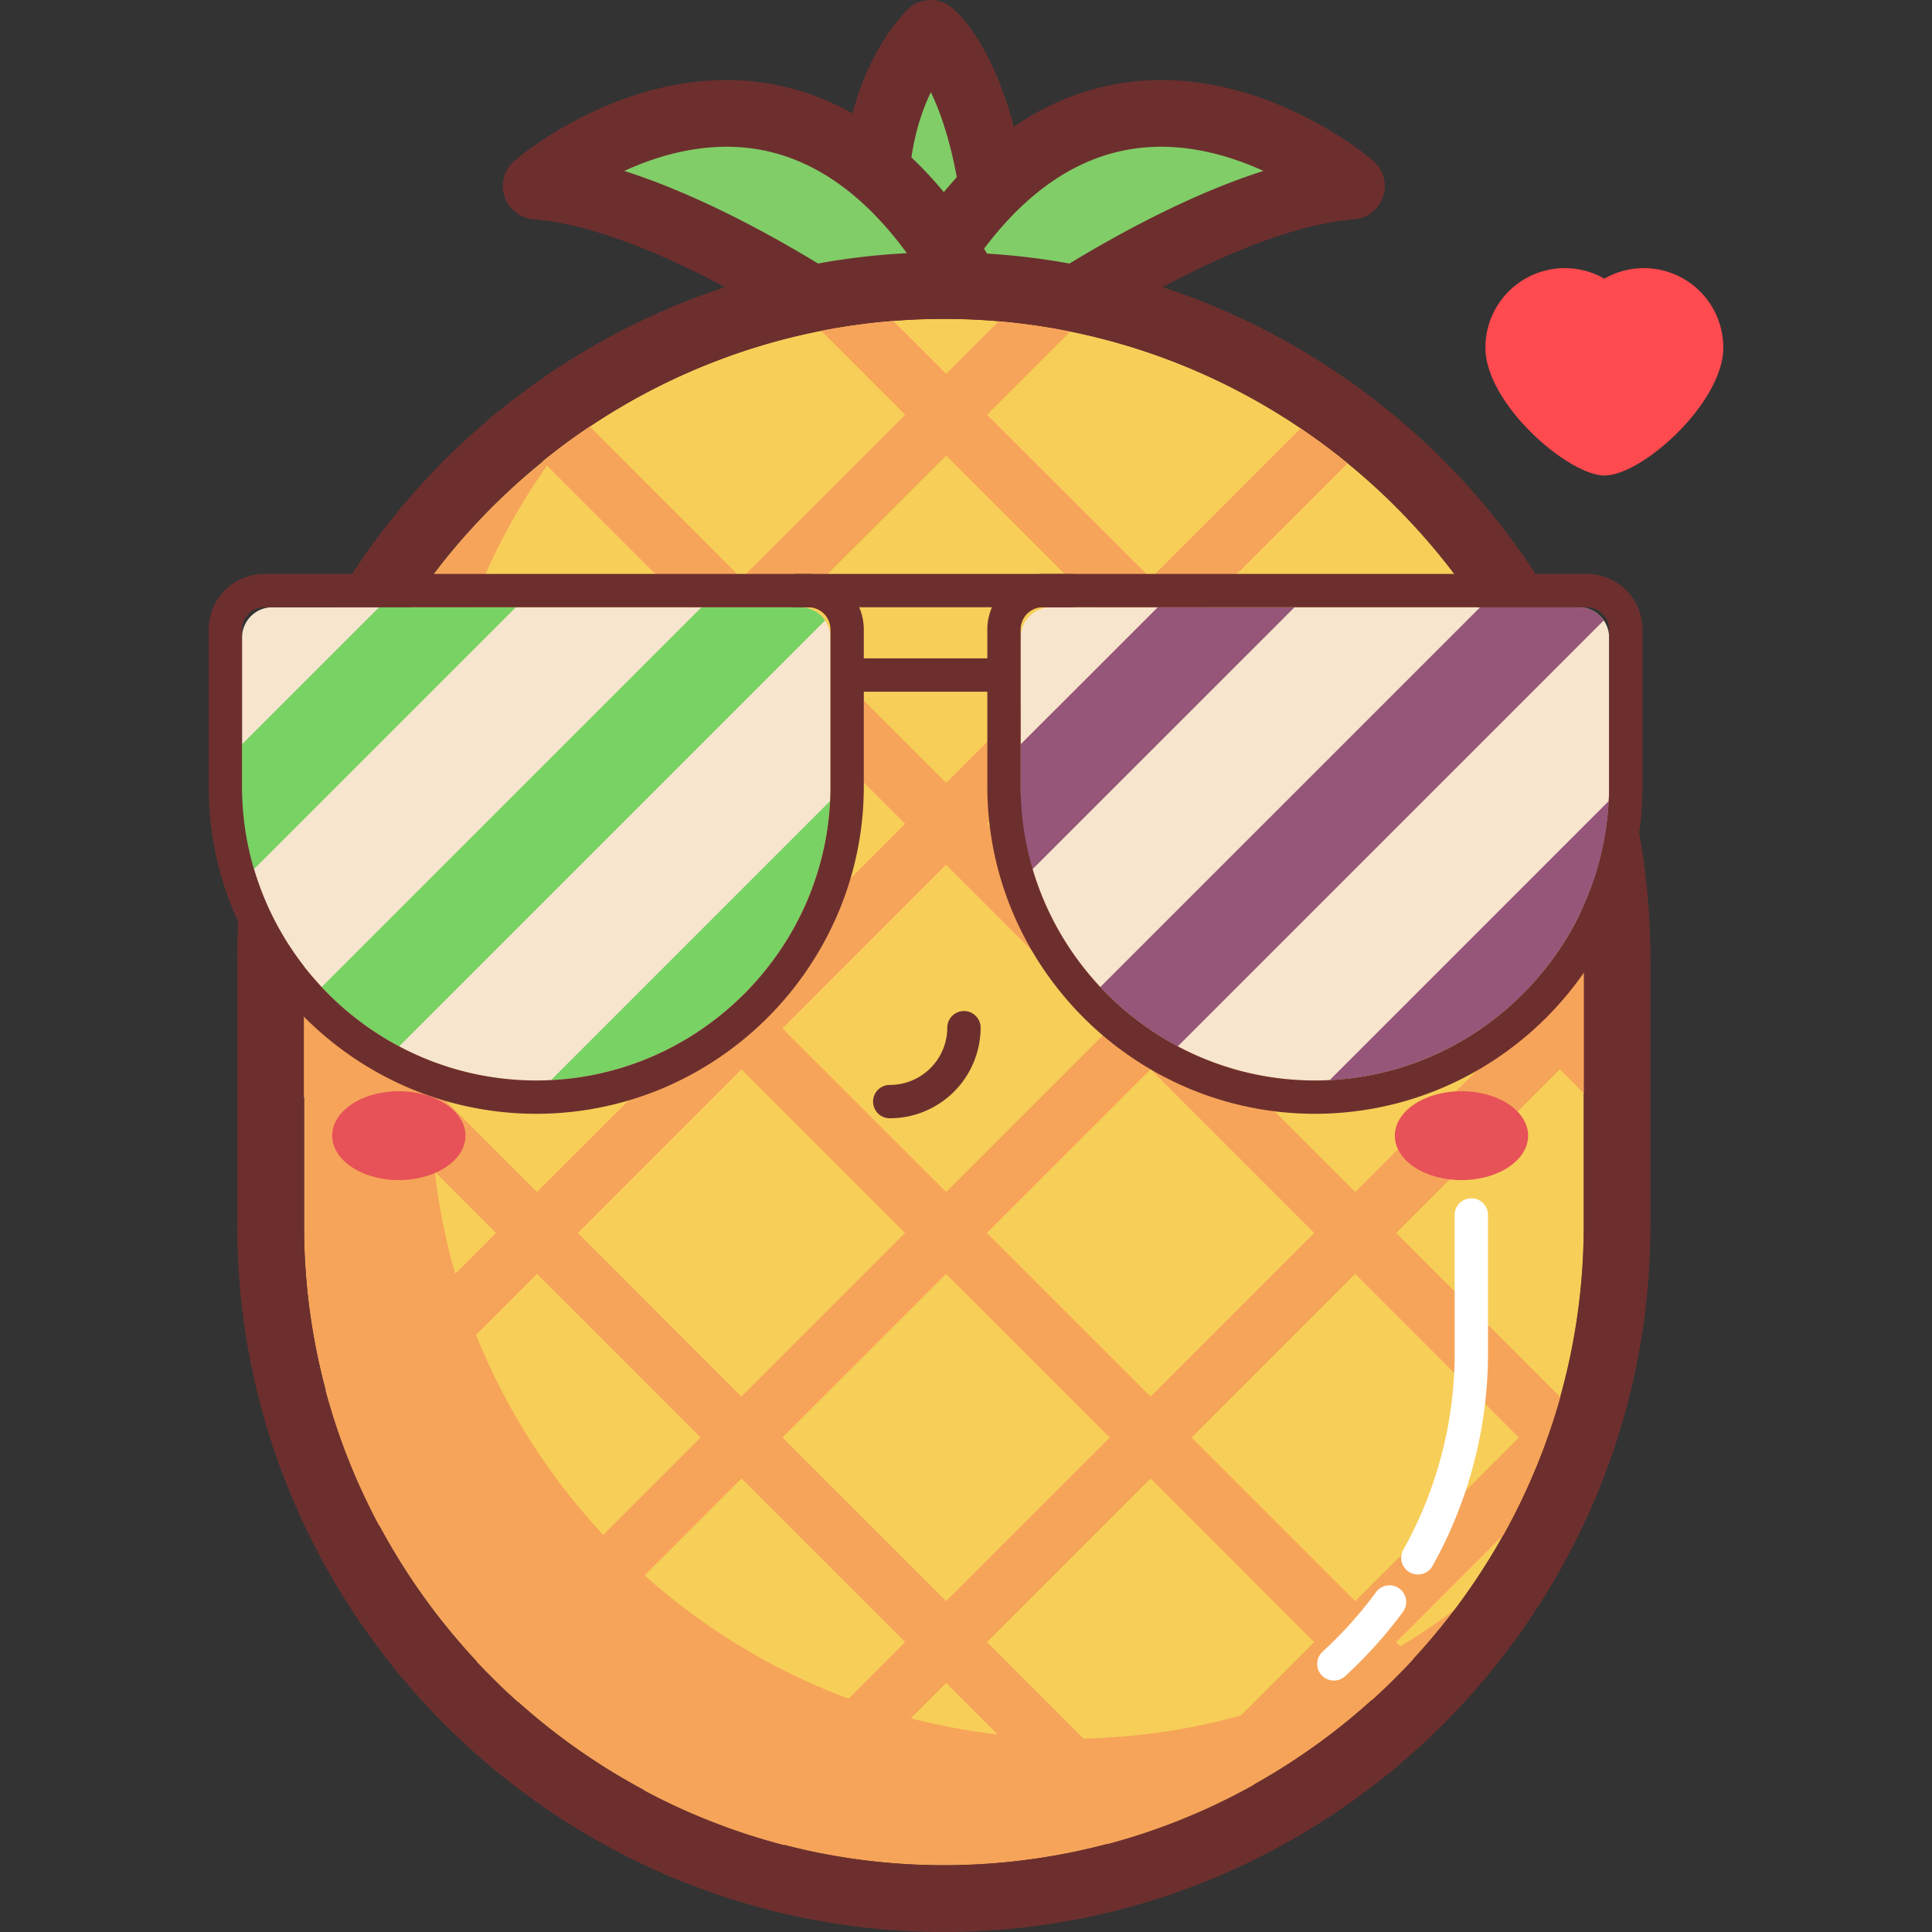 <?xml version="1.0" standalone="no"?><!DOCTYPE svg PUBLIC "-//W3C//DTD SVG 1.1//EN" "http://www.w3.org/Graphics/SVG/1.1/DTD/svg11.dtd"><svg t="1552458523805" id='pineapple'  class="icon" style="" viewBox="0 0 1024 1024" version="1.1" xmlns="http://www.w3.org/2000/svg" p-id="1924" xmlns:xlink="http://www.w3.org/1999/xlink" width="200" height="200"><rect x="0" y="0" width="1024" height="1024" fill="#333333" stroke="none"/><defs><style type="text/css"></style></defs><path d="M468.949 162.135s-22.762-92.637 24.34-144.449c0 0 36.892 29.05 36.892 142.883z" fill="#81CD68" p-id="1925"></path><path d="M468.949 179.798a17.663 17.663 0 0 1-17.145-13.447c-1.024-4.157-24.41-102.446 28.414-160.546a17.663 17.663 0 0 1 23.998-1.99c4.463 3.533 43.64 37.775 43.64 156.754a17.663 17.663 0 0 1-17.216 17.663l-61.232 1.566z m24.434-130.907c-15.932 32.535-12.871 73.997-9.785 95.192l28.614-0.73c-1.778-48.915-11.022-78.177-18.829-94.486z" fill="#6D2F2E" p-id="1926"></path><path d="M524.835 188.913s111.372-83.605 191.468-90.317c0 0-129.529-111.301-223.674 44.652z" fill="#81CD68" p-id="1927"></path><path d="M524.835 206.576a18.063 18.063 0 0 1-2.744-0.212 17.663 17.663 0 0 1-11.681-7.265l-32.217-45.677a17.663 17.663 0 0 1-0.683-19.312c31.64-52.389 70.841-82.663 116.506-89.964 71.689-11.481 131.296 38.859 133.792 41.061a17.663 17.663 0 0 1-10.033 31.005c-74.185 6.17-181.247 86.031-182.318 86.843a17.663 17.663 0 0 1-10.621 3.521z m-10.975-63.858l15.167 21.49c26.554-18.381 84.441-55.698 140.61-73.62-19.041-8.69-44.005-15.803-70.276-11.528-32.135 5.228-60.855 26.624-85.501 63.658z" fill="#6D2F2E" p-id="1928"></path><path d="M475.673 188.913s-111.372-83.605-191.456-90.317c0 0 129.529-111.301 223.732 44.652z" fill="#81CD68" p-id="1929"></path><path d="M475.673 206.576a17.663 17.663 0 0 1-10.598-3.533c-1.295-0.977-108.334-80.685-182.318-86.843a17.663 17.663 0 0 1-10.092-30.993c2.496-2.155 62.092-52.542 133.804-41.061 45.665 7.301 84.853 37.575 116.494 89.964a17.663 17.663 0 0 1-0.683 19.312l-32.206 45.677a17.663 17.663 0 0 1-11.693 7.265 18.063 18.063 0 0 1-2.708 0.212z m-144.837-115.988c56.169 17.922 114.056 55.238 140.61 73.62l15.167-21.49c-24.646-37.034-53.366-58.429-85.489-63.658-26.236-4.274-51.211 2.826-70.252 11.528z" fill="#6D2F2E" p-id="1930"></path><path d="M839.427 508.202v145.426q-0.177 14.378-1.543 28.449a335.599 335.599 0 0 1-10.256 56.074c-0.153 0.553-0.306 1.083-0.459 1.649a336.211 336.211 0 0 1-22.515 58.877q-3.686 7.477-7.725 14.719a340.733 340.733 0 0 1-25.906 39.742q-6.818 9.032-14.225 17.592c-2.52 2.92-5.099 5.817-7.725 8.655-2.178 2.355-4.392 4.71-6.641 6.971q-7.36 7.513-15.178 14.578a340.58 340.58 0 0 1-51.6 38.517q-5.64 3.415-11.399 6.618-3.851 2.178-7.772 4.192-10.409 5.476-21.196 10.186a335.599 335.599 0 0 1-46.336 16.38c-0.695 0.177-1.389 0.377-2.084 0.542q-9.255 2.473-18.723 4.416-12.694 2.614-25.741 4.227a337.683 337.683 0 0 1-82.722 0.188q-13.071-1.566-25.835-4.145-9.185-1.837-18.205-4.192l-1.719-0.436a336.046 336.046 0 0 1-45.689-15.708q-11.775-4.993-23.068-10.869c-1.178-0.612-2.355-1.248-3.533-1.884q-7.948-4.239-15.661-8.89a342.452 342.452 0 0 1-51.376-38.011q-8.054-7.183-15.626-14.896c-2.131-2.143-4.227-4.345-6.3-6.547-2.755-2.956-5.464-5.947-8.113-9.008a341.227 341.227 0 0 1-43.722-63.399c-1.484-2.779-2.932-5.57-4.333-8.396a334.668 334.668 0 0 1-23.951-63.269l-0.177-0.659a336.046 336.046 0 0 1-9.515-52.306q-1.413-14.013-1.66-28.261V508.261v-2.767a337.742 337.742 0 0 1 3.639-46.854q1.884-12.8 4.71-25.246a336.293 336.293 0 0 1 22.974-67.12q4.71-10.044 9.997-19.771 2.355-4.38 4.922-8.678a342.664 342.664 0 0 1 80.238-93.238q4.451-3.603 9.02-7.065 7.807-5.888 15.956-11.351 10.209-6.818 20.937-12.953 11.375-6.465 23.303-12.093 10.303-4.851 20.972-8.996a335.234 335.234 0 0 1 95.651-21.961l2.131-0.165q12.223-0.883 24.728-0.895c8.82 0 17.569 0.353 26.224 1.013 0.93 0.071 1.861 0.165 2.791 0.224a338.436 338.436 0 0 1 37.929 5.464 334.892 334.892 0 0 1 56.722 16.78q10.598 4.204 20.89 9.079 13.377 6.359 26.094 13.813 9.42 5.523 18.452 11.658 12.871 8.678 24.87 18.487a342.958 342.958 0 0 1 79.802 93.685c1.578 2.732 3.12 5.476 4.628 8.243q5.405 9.962 10.162 20.336a335.198 335.198 0 0 1 22.526 66.872c1.861 8.313 3.415 16.78 4.64 25.317a339.673 339.673 0 0 1 3.415 43.769c-0.106 1.401-0.094 2.885-0.094 4.357z" fill="#F6A459" p-id="1931"></path><path d="M839.427 508.202v145.426q-0.177 14.378-1.543 28.449a335.599 335.599 0 0 1-10.256 56.074c-0.153 0.553-0.306 1.083-0.459 1.649a336.211 336.211 0 0 1-22.515 58.877q-3.686 7.477-7.725 14.719a340.733 340.733 0 0 1-25.906 39.742q-13.601 10.28-28.261 19.194c-3.756 2.273-7.548 4.486-11.399 6.594-2.567 1.448-5.158 2.861-7.772 4.216q-10.409 5.452-21.196 10.186a335.469 335.469 0 0 1-46.336 16.356c-0.695 0.2-1.389 0.377-2.084 0.542q-9.255 2.473-18.723 4.416-12.694 2.614-25.741 4.251a340.403 340.403 0 0 1-42.097 2.626 335.599 335.599 0 0 1-40.625-2.461c-8.714-1.024-17.333-2.426-25.835-4.145q-9.185-1.802-18.205-4.192c-0.577-0.118-1.178-0.271-1.719-0.424a334.48 334.48 0 0 1-45.712-15.732q-11.775-4.993-23.068-10.869c-1.178-0.612-2.355-1.178-3.533-1.861-5.299-2.826-10.527-5.817-15.661-8.902a343.194 343.194 0 0 1-51.388-37.952q-8.054-7.23-15.626-14.896-3.191-3.238-6.3-6.559-4.133-4.428-8.113-8.996a341.392 341.392 0 0 1-43.675-63.458c-1.484-2.755-2.932-5.558-4.333-8.372a334.892 334.892 0 0 1-23.951-63.293l-0.177-0.636a336.552 336.552 0 0 1-9.515-52.306q-1.413-14.013-1.66-28.332V441.083v-2.755a338.366 338.366 0 0 1 3.639-46.878q1.896-12.776 4.71-25.246a336.081 336.081 0 0 1 22.974-67.12q4.71-10.08 9.997-19.771 2.355-4.38 4.922-8.69a341.91 341.91 0 0 1 22.126-33.171q7.807-5.888 15.956-11.351 10.209-6.818 20.937-12.953 11.375-6.465 23.303-12.093 10.303-4.851 20.972-8.996a335.234 335.234 0 0 1 95.651-21.961l2.131-0.165q12.223-0.883 24.728-0.895c8.82 0 17.569 0.353 26.224 1.013 0.93 0.071 1.861 0.165 2.791 0.224a338.436 338.436 0 0 1 37.929 5.464 334.892 334.892 0 0 1 56.722 16.78q10.598 4.204 20.89 9.079 13.377 6.359 26.094 13.813 9.42 5.523 18.452 11.658 12.871 8.678 24.87 18.487a342.958 342.958 0 0 1 79.802 93.685c1.578 2.732 3.12 5.476 4.628 8.243q5.405 9.962 10.162 20.336a335.198 335.198 0 0 1 22.526 66.872c1.861 8.313 3.415 16.78 4.64 25.317a339.673 339.673 0 0 1 3.415 43.769c-0.094 1.472-0.082 2.956-0.082 4.428z" fill="#F7CE58" p-id="1932"></path><path d="M500.26 169.024c186.534 0 339.131 152.633 339.131 339.131v141.305c0 186.534-152.621 339.131-339.131 339.131-186.546 0-339.131-152.621-339.131-339.131v-141.305c0-186.534 152.621-339.131 339.131-339.131m0-35.326a370.006 370.006 0 0 0-145.508 29.615A377.778 377.778 0 0 0 155.335 362.694a370.148 370.148 0 0 0-29.568 145.497v141.305a370.183 370.183 0 0 0 29.568 145.497A377.778 377.778 0 0 0 354.752 994.432a372.785 372.785 0 0 0 291.005 0 377.778 377.778 0 0 0 199.416-199.416 370.183 370.183 0 0 0 29.568-145.497v-141.305a370.148 370.148 0 0 0-29.568-145.497 377.778 377.778 0 0 0-199.416-199.404 369.995 369.995 0 0 0-145.497-29.58z" fill="#6D2F2E" p-id="1933"></path><path d="M839.427 579.455v-68.768l-12.694 12.682-86.738-86.749 68.827-68.804q-4.71-10.351-10.162-20.336c-1.507-2.779-3.05-5.523-4.628-8.243l-75.728 75.739-86.726-86.808 82.663-82.628q-11.987-9.785-24.87-18.487l-79.472 79.46-86.761-86.679 44.064-44.064a338.436 338.436 0 0 0-37.929-5.464l-27.825 27.837-28.002-28.014a338.46 338.46 0 0 0-38.14 5.228l44.452 44.476-86.726 86.726-80.449-80.497q-12.953 8.655-24.976 18.417l83.735 83.688-86.738 86.749-77.235-77.247q-2.532 4.286-4.922 8.678-5.311 9.715-9.997 19.771l70.464 70.452-86.749 86.749-15.072-14.99v73.526l15.072-15.084 86.749 86.738-86.749 86.738-3.674-3.674a334.668 334.668 0 0 0 23.951 63.269c1.401 2.826 2.85 5.617 4.333 8.396l62.139 62.139-10.268 10.28c2.072 2.202 4.168 4.404 6.3 6.547q7.583 7.689 15.626 14.896l10.068-10.068 56.969 56.969c1.178 0.636 2.355 1.272 3.533 1.884q11.293 5.888 23.068 10.869a336.046 336.046 0 0 0 45.689 15.708l1.719 0.436 85.854-85.866 85.372 85.372c0.695-0.165 1.389-0.365 2.084-0.542a335.599 335.599 0 0 0 46.313-16.356q10.833-4.71 21.196-10.186 3.921-2.014 7.772-4.192l54.061-54.073 8.938 8.938q7.807-7.065 15.178-14.578c2.249-2.355 4.463-4.616 6.641-6.971l-9.067-9.067 56.946-56.946q4.027-7.242 7.725-14.719a336.211 336.211 0 0 0 22.515-58.877l-0.412 0.412-86.738-86.738 86.738-86.738z m-142.847-142.835l-86.726 86.749-86.714-86.749 86.749-86.714z m-281.903 108.44l86.738-86.749 86.832 86.749-86.749 86.738z m65.047 108.428l-86.738 86.738-86.726-86.738 86.726-86.738z m130.13-86.738l86.726 86.738-86.726 86.738-86.749-86.738z m-108.404-325.272l86.796 86.69-86.749 86.749-86.785-86.749z m-108.416 108.428l86.726 86.714-86.726 86.749-86.738-86.749zM197.856 545.059l86.749-86.749 86.738 86.749-86.738 86.738z m0 216.856l86.749-86.738 86.738 86.738-86.738 86.726z m195.177 195.177l-86.738-86.738 86.738-86.749 86.726 86.749z m21.678-195.177l86.738-86.738 86.796 86.738-86.796 86.726z m195.177 195.177l-86.749-86.738 86.749-86.749 86.69 86.749z m195.154-195.177l-86.738 86.726-86.726-86.726 86.726-86.738z m-86.738-130.118l-86.726-86.738 86.726-86.749 86.738 86.749z" fill="#F6A459" p-id="1934"></path><path d="M440.17 337.93v78.801c0 2.626-0.071 5.252-0.2 7.831a153.834 153.834 0 0 1-5.487 33.795 156.989 156.989 0 0 1-108.628 108.628 153.951 153.951 0 0 1-33.795 5.499c-2.591 0.118-5.216 0.2-7.842 0.2a154.505 154.505 0 0 1-54.296-9.821 150.725 150.725 0 0 1-18.37-8.243 153.881 153.881 0 0 1-19.029-11.917 157.119 157.119 0 0 1-22.02-19.535 5.405 5.405 0 0 1-0.436-0.459 155.777 155.777 0 0 1-35.467-62.021l-0.565-1.99a154.258 154.258 0 0 1-5.77-41.944v-78.824a16.109 16.109 0 0 1 16.05-16.062h279.783a16.109 16.109 0 0 1 16.073 16.062z" fill="#F7E5CD" p-id="1935"></path><path d="M273.419 321.857L128.264 466.988v-72.489l72.666-72.642h72.489zM437.321 328.828L211.551 554.597a153.881 153.881 0 0 1-19.029-11.917 157.119 157.119 0 0 1-22.02-19.535l201.289-201.277h52.306a16.05 16.05 0 0 1 13.224 6.959zM439.97 424.562a153.834 153.834 0 0 1-5.487 33.795 156.989 156.989 0 0 1-108.628 108.628 153.951 153.951 0 0 1-33.795 5.499z" fill="#78D264" p-id="1936"></path><path d="M428.395 321.857a11.775 11.775 0 0 1 11.775 11.775v83.087c0 85.784-70.181 155.953-155.953 155.953C198.433 572.673 128.264 502.503 128.264 416.719v-83.087a11.775 11.775 0 0 1 11.775-11.775h288.356m0-17.663H140.039a29.438 29.438 0 0 0-29.438 29.438v83.087a171.509 171.509 0 0 0 13.695 67.461 175.041 175.041 0 0 0 92.46 92.449 172.874 172.874 0 0 0 134.922 0 175.076 175.076 0 0 0 92.437-92.449 171.52 171.52 0 0 0 13.718-67.461v-83.087a29.438 29.438 0 0 0-29.438-29.438z" fill="#6D2F2E" p-id="1937"></path><path d="M852.874 337.93v78.801c0 2.626-0.071 5.252-0.2 7.831a153.834 153.834 0 0 1-5.487 33.795 156.989 156.989 0 0 1-108.628 108.628 153.951 153.951 0 0 1-33.795 5.499c-2.591 0.118-5.216 0.2-7.842 0.2a154.505 154.505 0 0 1-54.296-9.821 150.725 150.725 0 0 1-18.37-8.243 153.881 153.881 0 0 1-19.029-11.917 157.119 157.119 0 0 1-22.02-19.535 5.405 5.405 0 0 1-0.436-0.459 155.777 155.777 0 0 1-35.467-62.021l-0.565-1.99a154.258 154.258 0 0 1-5.77-41.944v-78.824a16.109 16.109 0 0 1 16.073-16.062h279.76a16.109 16.109 0 0 1 16.073 16.062z" fill="#F7E5CD" p-id="1938"></path><path d="M686.135 321.857L540.968 466.988v-72.489l72.666-72.642h72.501zM850.024 328.828L624.255 554.597a153.881 153.881 0 0 1-19.029-11.917 157.119 157.119 0 0 1-22.02-19.535l201.289-201.277h52.306a16.05 16.05 0 0 1 13.224 6.959zM852.674 424.562a153.834 153.834 0 0 1-5.487 33.795 156.989 156.989 0 0 1-108.628 108.628 153.951 153.951 0 0 1-33.795 5.499z" fill="#955679" p-id="1939"></path><path d="M841.099 321.857a11.775 11.775 0 0 1 11.775 11.775v83.087c0 85.784-70.181 155.953-155.953 155.953s-155.953-70.17-155.953-155.953v-83.087a11.775 11.775 0 0 1 11.775-11.775h288.356m0-17.663H552.743a29.438 29.438 0 0 0-29.438 29.438v83.087a171.721 171.721 0 0 0 13.707 67.461 175.159 175.159 0 0 0 92.449 92.449 172.874 172.874 0 0 0 134.922 0 175.159 175.159 0 0 0 92.449-92.449 171.721 171.721 0 0 0 13.707-67.461v-83.087a29.438 29.438 0 0 0-29.438-29.438z" fill="#6D2F2E" p-id="1940"></path><path d="M567.969 321.868h-146.015a8.832 8.832 0 0 1 0-17.663h146.015a8.832 8.832 0 0 1 0 17.663zM530.546 366.615h-80.073a8.832 8.832 0 0 1 0-17.663h80.073a8.832 8.832 0 0 1 0 17.663zM471.669 592.702a8.832 8.832 0 1 1 0-17.663 30.451 30.451 0 0 0 30.416-30.428 8.832 8.832 0 0 1 17.663 0 48.138 48.138 0 0 1-48.079 48.091z" fill="#6D2F2E" p-id="1941"></path><path d="M871.291 142.117a41.92 41.92 0 0 0-20.948 5.582 42.097 42.097 0 0 0-63.045 36.504c0 29.945 44.099 67.814 63.045 67.814 20.265 0 63.045-38.765 63.045-67.814A42.109 42.109 0 0 0 871.291 142.117z" fill="#FF4A4F" p-id="1942"></path><path d="M176.06 601.923a35.326 23.551 0 1 0 70.652 0 35.326 23.551 0 1 0-70.652 0Z" fill="#E65257" p-id="1943"></path><path d="M739.289 601.923a35.326 23.551 0 1 0 70.652 0 35.326 23.551 0 1 0-70.652 0Z" fill="#E65257" p-id="1944"></path><path d="M751.488 834.51a8.832 8.832 0 0 1-7.689-13.153 213.735 213.735 0 0 0 27.213-104.259v-73.243a8.832 8.832 0 0 1 17.663 0v73.29a231.492 231.492 0 0 1-29.438 112.902 8.82 8.82 0 0 1-7.748 4.463zM706.93 890.738a8.832 8.832 0 0 1-5.958-15.308 218.763 218.763 0 0 0 28.261-31.417 8.832 8.832 0 1 1 14.213 10.48 235.59 235.59 0 0 1-30.557 33.972 8.82 8.82 0 0 1-5.958 2.273z" fill="#FFFFFF" p-id="1945"></path></svg>